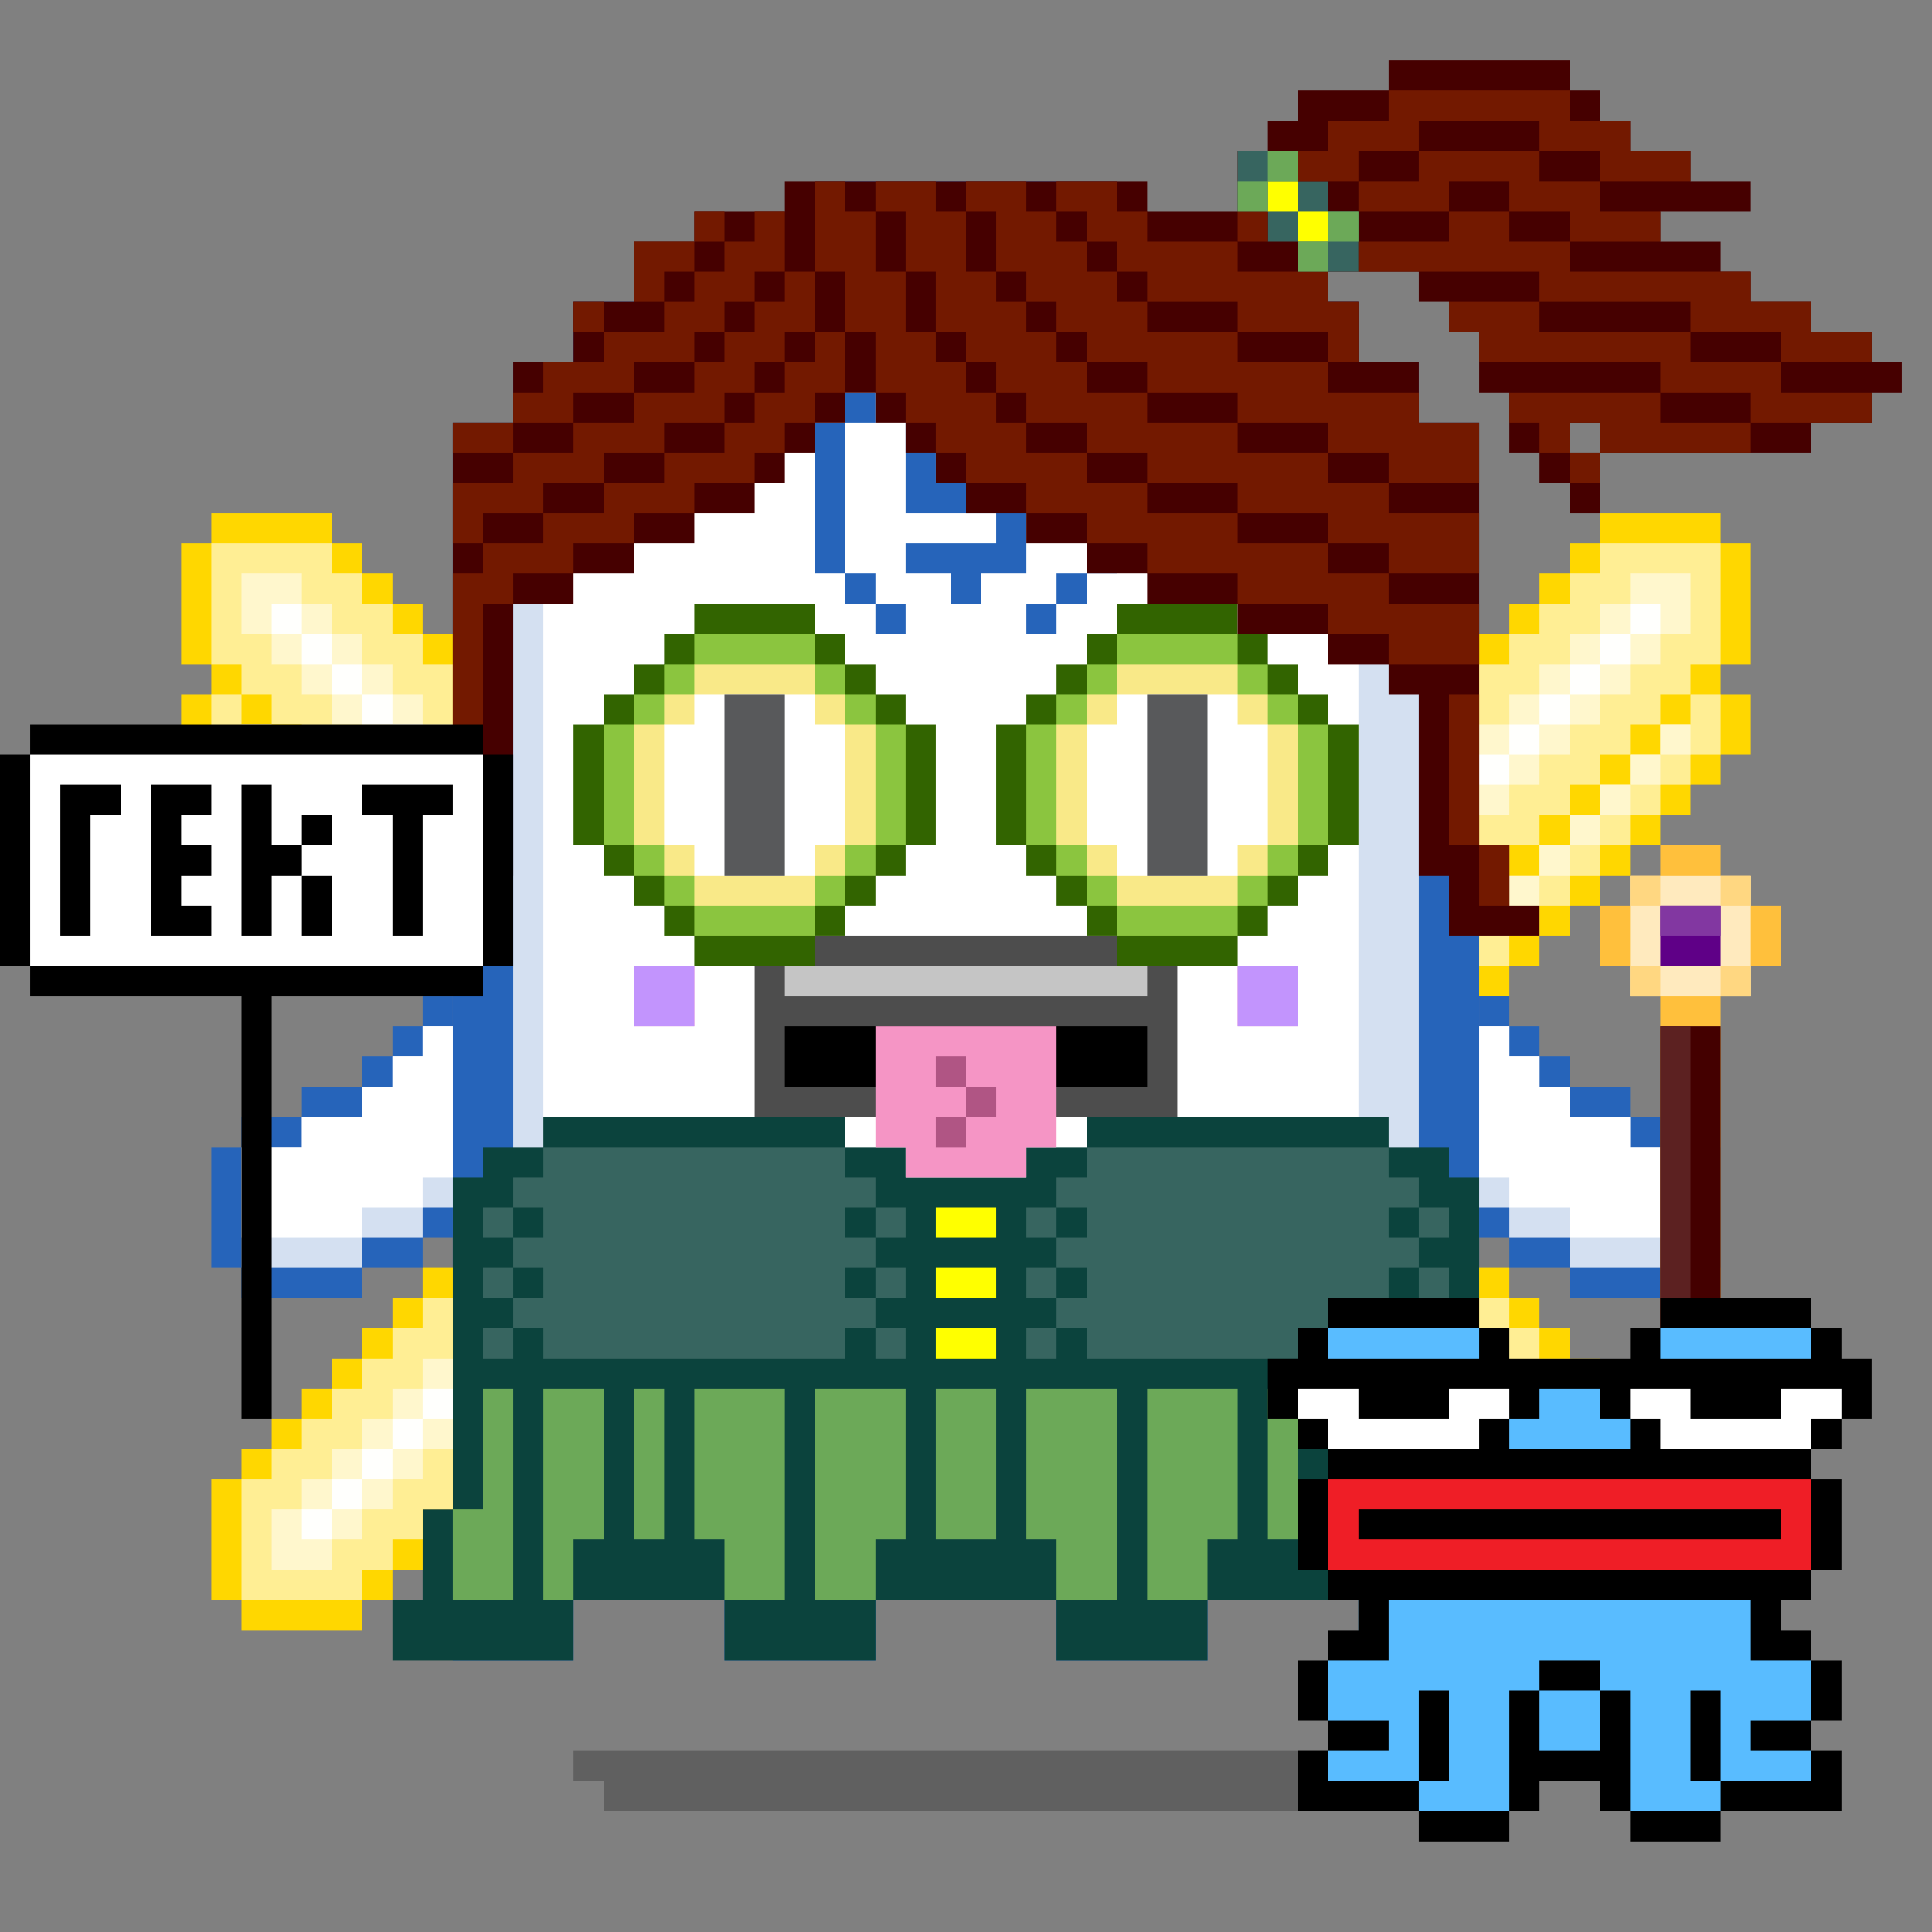 <svg xmlns="http://www.w3.org/2000/svg" viewBox="0 0 64 64"><rect x="0" y="0" width="64" height="64" fill="#808080" stroke="none"/><g class="gotchi-bg"><defs fill="#fff"><pattern id="a" patternUnits="userSpaceOnUse" width="4" height="4"><path d="M0 0h1v1H0zm2 2h1v1H2z"/></pattern><pattern id="b" patternUnits="userSpaceOnUse" x="0" y="0" width="2" height="2"><path d="M0 0h1v1H0z"/></pattern><pattern id="c" patternUnits="userSpaceOnUse" x="-2" y="0" width="8" height="1"><path d="M0 0h1v1H0zm2 0h1v1H2zm2 0h1v1H4z"/></pattern><pattern id="d" patternUnits="userSpaceOnUse" x="0" y="0" width="4" height="4"><path d="M0 0h1v1H0zm0 2h1v1H0zm1 0V1h1v1zm1 0h1v1H2zm0-1h1V0H2zm1 2h1v1H3z"/></pattern><pattern id="e" patternUnits="userSpaceOnUse" width="64" height="32"><path d="M4 4h1v1H4zm7 0h1v1h-1zm7 0h1v1h-1zm7 0h1v1h-1zm7 0h1v1h-1zm7 0h1v1h-1zm7 0h1v1h-1zm7 0h1v1h-1zm7 0h1v1h-1z"/><path fill="url(#a)" d="M0 8h64v7H0z"/><path fill="url(#b)" d="M0 16h64v1H0z"/><path fill="url(#c)" d="M0 18h64v1H0z"/><path fill="url(#b)" d="M22 18h15v1H22zM0 20h64v3H0z"/><path fill="url(#d)" d="M0 24h64v8H0z"/></pattern><mask id="f"><path fill="url(#e)" d="M0 0h64v32H0z"/></mask></defs><path fill="#fff" d="M0 0h64v32H0z"/><path fill="#dea8ff" class="gotchi-secondary" mask="url(#f)" d="M0 0h64v32H0z"/><path fill="#dea8ff" class="gotchi-secondary" d="M0 32h64v32H0z"/><path mask="url(#f)" fill="#fff" transform="matrix(1 0 0 -1 0 64)" d="M0 0h64v32H0z"/></g><style>.gotchi-primary{fill:#2664BA;}.gotchi-secondary{fill:#D4E0F1;}.gotchi-cheek{fill:#F696C6;}.gotchi-eyeColor{fill:#EA8C27;}.gotchi-primary-mouth{fill:#2664BA;}.gotchi-sleeves-up{display:none;}.gotchi-handsUp{display:none;}.gotchi-handsDownOpen{display:block;}.gotchi-handsDownClosed{display:none;}</style><g class="gotchi-body"><path d="M47 14v-2h-2v-2h-4V8h-4V6H27v2h-4v2h-4v2h-2v2h-2v41h4v-2h5v2h5v-2h6v2h5v-2h5v2h4V14z" class="gotchi-primary"/><path d="M45 14v-2h-4v-2h-4V8H27v2h-4v2h-4v2h-2v39h2v-2h5v2h5v-2h6v2h5v-2h5v2h2V14z" class="gotchi-secondary"/><path d="M18,49h2v-1h2v1h2v2h5v-2h2v-1h2v1h2v2h5v-2h2v-1h2v1h1V14h-4v-2h-4v-2h-5V9h-5v2h-4v2h-4v2h-1V49z" fill="#fff"/></g><path class="gotchi-cheek" d="M21 32v2h2v-2h-1zm21 0h-1v2h2v-2z"/><g class="gotchi-primary-mouth"><path d="M29 32h-2v2h2v-1z"/><path d="M33 34h-4v2h6v-2h-1z"/><path d="M36 32h-1v2h2v-2z"/></g>
    <style>
        .gotchi-bg { display: none }
    </style>
<g class="gotchi-shadow"><path opacity=".25" d="M25 58H19v1h1v1h24V59h1V58h-1z" fill="#000"/></g><g class="gotchi-collateral" fill="#2664ba"><path d="M30 15v2h3v1h-3v1h1.5v1h1v-1H34v-3h-3v-1h3v-1h-1.5v-1h-1v1H30zm4 5h1v1h-1z"/><path d="M35 19h1v1h-1z"/><path d="M36 16v3h1v-5h-1v1zm-2-4h1v1h-1z"/><path d="M35 13h1v1h-1zm-7 5v-4h-1v5h1zm1 2h1v1h-1z"/><path d="M28 19h1v1h-1zm1-7h1v1h-1z"/><path d="M28 13h1v1h-1z"/></g><g class="gotchi-eyeColor"><path d="M23 22h-1v1h1v-1zm0 5h-1v1h1v-1zm5-5h-1v1h1v-1zm0 5h-1v1h1v-1zm14 0h-1v1h1v-1zm0-5h-1v1h1v-1zm-5 0h-1v1h1v-1zm0 5h-1v1h1v-1z" class="gotchi-primary" /><g><path d="M25 26h-1v1h1v-1zm2-1h-1v1h1v-1zm-3-1h-1v1h1v-1z" /><path d="M25 23h-1v1h1v-1z" /><path d="M25 24h-1v1h1v-1zm2 0h-1v1h1v-1zm-1 2h-1v1h1v-1z" /><path d="M25 25h-1v1h1v-1z" /><path d="M26 25h-1v1h1v-1zm-2 0h-1v1h1v-1zm2-2h-1v1h1v-1z" /><path d="M26 24h-1v1h1v-1zm13 2h-1v1h1v-1zm2-1h-1v1h1v-1zm-3-1h-1v1h1v-1z" /><path d="M39 24h-1v1h1v-1z" /><path d="M38 23h1v1h-1m0 1h-1v1h1v-1zm2 1h-1v1h1v-1z" /><path d="M40 25h-1v1h1v-1z" /><path d="M39 25h-1v1h1v-1zm2-1h-1v1h1v-1z" /><path d="M40 23h-1v1h1v-1z" /><path d="M40 24h-1v1h1v-1z" /></g></g><g class="gotchi-wearable wearable-body"><svg x="6" y="17"><path d="M44 36v-3h-1V22h-1v-1h-2v-1H30v1h-2v1h-4v-1h-2v-1H12v1h-2v1H9v11H8v3H7v2h6v-2h5v2h5v-2h6v2h5v-2h5v2h6v-2h-1z" fill="#0b433d"/><path d="M8 3H7V2H6V1H5V0H1v1H0v4h1v1H0v2h1v1h1v1h1v1h1v1h1v1h1v1h1v1h1v1h1V4H8V3zm43-2V0h-4v1h-1v1h-1v1h-1v1h-1v12h1v-1h1v-1h1v-1h1v-1h1v-1h1v-1h1V9h1V8h1V6h-1V5h1V1h-1zm-1 30h-1v-1h-1v-1h-1v-1h-1v-1h-1v-1h-1v-1h-1v8h1v2h1v1h1v1h4v-1h1v-4h-1v-1zM8 26H7v1H6v1H5v1H4v1H3v1H2v1H1v4h1v1h4v-1h1v-1h1v-2h1v-8H8v1z" fill="gold"/><g fill="#376560"><path d="M22 24v-1h1v-1h-1v-1H12v1h-1v1h1v1h-1v1h1v1h-1v1h1v1h10v-1h1v-1h-1v-1h1v-1h-1z"/><path d="M23 25h1v1h-1zm-13 0h1v1h-1zm0-2h1v1h-1zm13 0h1v1h-1zm0 4h1v1h-1zm-13 0h1v1h-1z"/></g><path d="M25 25v1h2v-1h-2zm0 2v1h2v-1h-2zm0-4v1h2v-1h-2z" fill="#ff0"/><g fill="#376560"><path d="M40 24v-1h1v-1h-1v-1H30v1h-1v1h1v1h-1v1h1v1h-1v1h1v1h10v-1h1v-1h-1v-1h1v-1h-1z"/><path d="M28 25h1v1h-1zm13 0h1v1h-1zm0-2h1v1h-1zm-13 0h1v1h-1zm0 4h1v1h-1zm13 0h1v1h-1z"/></g><path d="M42 33v-4h-1v7h2v-3h-1zm-4-4v5h1v2h1v-7h-2zm-2 5h1v-5h-1v5zm-4-5v7h2v-2h1v-5h-3zm-4 0v5h1v2h2v-7h-3zm-3 0v5h2v-5h-2zm-4 0v7h2v-2h1v-5h-3zm-4 0v5h1v2h2v-7h-3zm-2 5h1v-5h-1v5zm-3-5v7h1v-2h1v-5h-2zm-2 4H9v3h2v-7h-1v4z" fill="#6ca958"/><g fill="#ffee94"><path d="M7 11H6v-1H5V9H4V8H3V7H2V6H1v2h1v1h1v1h1v1h1v1h1v1h1v1h1v1h1v-2H8v-1H7v-1z"/><path d="M8 4H7V3H6V2H5V1H1v4h1v1h1v1h1v1h1v1h1v1h1v1h1v1h1V5H8V4zm41 3v1h-1v1h-1v1h-1v1h-1v1h-1v1h-1v2h1v-1h1v-1h1v-1h1v-1h1v-1h1V9h1V8h1V6h-1v1h-1z"/><path d="M47 1v1h-1v1h-1v1h-1v1h-1v7h1v-1h1v-1h1V9h1V8h1V7h1V6h1V5h1V1h-4zm2 30h-1v-1h-1v-1h-1v-1h-1v-1h-1v-1h-1v7h1v1h1v1h1v1h4v-4h-1v-1zM8 27H7v1H6v1H5v1H4v1H3v1H2v4h4v-1h1v-1h1v-1h1v-7H8v1z"/></g><g fill="#fff7cd"><path d="M2 7h1v1H2z"/><path d="M3 8h1v1H3z"/><path d="M4 9h1v1H4z"/><path d="M5 10h1v1H5z"/><path d="M6 11h1v1H6z"/><path d="M7 12h1v1H7z"/><path d="M8 13h1v1H8zm0-7H7V5H6V4H5V3H4V2H2v2h1v1h1v1h1v1h1v1h1v1h1v1h1V7H8V6zm41 1h1v1h-1z"/><path d="M48 8h1v1h-1z"/><path d="M47 9h1v1h-1z"/><path d="M46 10h1v1h-1z"/><path d="M45 11h1v1h-1z"/><path d="M44 12h1v1h-1z"/><path d="M43 13h1v1h-1zm5-11v1h-1v1h-1v1h-1v1h-1v1h-1v3h1V9h1V8h1V7h1V6h1V5h1V4h1V2h-2zm0 30h-1v-1h-1v-1h-1v-1h-1v-1h-1v3h1v1h1v1h1v1h1v1h2v-2h-1v-1zM8 29H7v1H6v1H5v1H4v1H3v2h2v-1h1v-1h1v-1h1v-1h1v-3H8v1z"/></g><g fill="#fffffd"><path d="M3 3h1v1H3z"/><path d="M4 4h1v1H4z"/><path d="M5 5h1v1H5z"/><path d="M6 6h1v1H6z"/><path d="M7 7h1v1H7z"/><path d="M8 8h1v1H8zm40-5h1v1h-1z"/><path d="M47 4h1v1h-1z"/><path d="M46 5h1v1h-1z"/><path d="M45 6h1v1h-1z"/><path d="M44 7h1v1h-1z"/><path d="M43 8h1v1h-1zm4 25h1v1h-1z"/><path d="M46 32h1v1h-1z"/><path d="M45 31h1v1h-1z"/><path d="M44 30h1v1h-1z"/><path d="M43 29h1v1h-1zM4 33h1v1H4z"/><path d="M5 32h1v1H5z"/><path d="M6 31h1v1H6z"/><path d="M7 30h1v1H7z"/><path d="M8 29h1v1H8z"/></g></svg></g><g class="gotchi-handsDownClosed"><g class="gotchi-primary"><path d="M19 42h1v1h-1zm1-6h1v1h-1z"/><path d="M21 37h1v1h-1zm5 3v4h1v-4zm-5 3h-1v1h2v-1z"/><path d="M24 44h-2v1h4v-1h-1zm1-5h-1v1h2v-1z"/><path d="M23 38h-1v1h2v-1z"/></g><g class="gotchi-secondary"><path d="M19 43h1v1h-1zm5 2h-2v1h4v-1h-1z"/><path d="M27 41v3h1v-3zm-6 3h-1v1h2v-1z"/><path d="M26 44h1v1h-1zm-7-3h-1v2h1v-1z"/></g><g class="gotchi-primary"><path d="M44 42h1v1h-1zm-1-6h1v1h-1z"/><path d="M42 37h1v1h-1z"/><path d="M42 39v-1h-2v1h1zm0 4v1h2v-1h-1z"/><path d="M40 44h-2v1h4v-1h-1z"/><path d="M38 42v-2h-1v4h1v-1z"/><path d="M40 40v-1h-2v1h1z"/></g><g class="gotchi-secondary"><path d="M42 44v1h2v-1h-1zm-5-2v-1h-1v3h1v-1z"/><path d="M40 45h-2v1h4v-1h-1z"/><path d="M37 44h1v1h-1zm7-1h1v1h-1z"/></g></g><g class="gotchi-handsDownOpen"><g class="gotchi-primary"><path d="M56 38v-1h-2v-1h-2v-1h-1v-1h-1v-1h-1v8h1v1h2v1h4v-1h1v-4z"/></g><g class="gotchi-secondary"><path d="M54 38v-1h-2v-1h-1v-1h-1v-1h-1v6h1v1h2v1h4v-4z" /></g><path d="M54,38v-1h-2v-1h-1v-1h-1v-1h-1v5h1v1h2v1h4v-3H54z" fill="#fff"/><g class="gotchi-primary"><path d="M8 38v-1h2v-1h2v-1h1v-1h1v-1h1v8h-1v1h-2v1H8v-1H7v-4z"/></g><g class="gotchi-secondary"><path d="M10 38v-1h2v-1h1v-1h1v-1h1v6h-1v1h-2v1H8v-4z" /></g><path d="M8,38v3h4v-1h2v-1h1v-5h-1v1h-1v1h-1v1h-2v1H8z" fill="#fff"/></g><g class="gotchi-handsUp"><g class="gotchi-secondary"><path d="M50,38h1v1h-1V38z"/><path d="M49 39h1v1h-1v-1zm2-2h1v1h-1v-1z"/><path d="M52,36h2v1h-2V36z"/><path d="M54,35h2v1h-2V35z"/></g><path d="M52,32v1h-2v1h-1v5h1v-1h1v-1h1v-1h2v-1h2v-3H52z" fill="#fff"/><g class="gotchi-primary"><path d="M49,33h1v1h-1V33z"/><path d="M50 32h2v1h-2v-1zm0 7h1v1h-1v-1z"/><path d="M49 40h1v1h-1v-1zm2-2h1v1h-1v-1z"/><path d="M52 37h2v1h-2v-1zm0-6h4v1h-4v-1z"/><path d="M56,32h1v4h-1V32z"/><path d="M54,36h2v1h-2V36z"/></g><g class="gotchi-secondary"><path d="M13,38h1v1h-1V38z"/><path d="M14 39h1v1h-1v-1zm-2-2h1v1h-1v-1z"/><path d="M10,36h2v1h-2V36z"/><path d="M8,35h2v1H8V35z"/></g><path d="M8,32v3h2v1h2v1h1v1h1v1h1v-5h-1v-1h-2v-1H8z" fill="#fff"/><g class="gotchi-primary"><path d="M14,33h1v1h-1V33z"/><path d="M12 32h2v1h-2v-1zm1 7h1v1h-1v-1z"/><path d="M14 40h1v1h-1v-1zm-2-2h1v1h-1v-1z"/><path d="M10 37h2v1h-2v-1zm-2-6h4v1H8v-1z"/><path d="M7,32h1v4H7V32z"/><path d="M8,36h2v1H8V36z"/></g></g><g class="gotchi-wearable wearable-face"><svg x="21" y="31"><svg xmlns="http://www.w3.org/2000/svg" width="22" height="8" xmlns:v="https://vecta.io/nano"><path d="M4 0h14v6H4z" fill="#4d4d4d"/><path d="M0 1v2h2V1H0zm20 0v2h2V1h-2z" fill="#c294fd"/><path d="M5 3v2h12V3H5z"/><path d="M5 1v1h12V1H5z" fill="#c5c5c5"/><path d="M8 3v4h1v1h4V7h1V3z" fill="#f595c5"/><g fill="#b05584"><path d="M10 4h1v1h-1z"/><path d="M11 5h1v1h-1z"/><path d="M10 6h1v1h-1z"/></g></svg></svg></g><g class="gotchi-wearable wearable-eyes"><svg x="19" y="20"><path d="M25 4V3h-1V2h-1V1h-1V0h-4v1h-1v1h-1v1h-1v1h-1v4h1v1h1v1h1v1h1v1h4v-1h1v-1h1V9h1V8h1V4h-1z" fill="#326400"/><path d="M24 4V3h-1V2h-1V1h-4v1h-1v1h-1v1h-1v4h1v1h1v1h1v1h4v-1h1V9h1V8h1V4h-1z" fill="#8bc53f"/><path d="M23 4V3h-1V2h-4v1h-1v1h-1v4h1v1h1v1h4V9h1V8h1V4h-1z" fill="#f9e988"/><path d="M22 4V3h-4v1h-1v4h1v1h4V8h1V4h-1z" fill="#fff"/><path d="M20 3h-1v6h2V3h-1z" fill="#58595b"/><path d="M11 4V3h-1V2H9V1H8V0H4v1H3v1H2v1H1v1H0v4h1v1h1v1h1v1h1v1h4v-1h1v-1h1V9h1V8h1V4h-1z" fill="#326400"/><path d="M10 4V3H9V2H8V1H4v1H3v1H2v1H1v4h1v1h1v1h1v1h4v-1h1V9h1V8h1V4h-1z" fill="#8bc53f"/><path d="M9 4V3H8V2H4v1H3v1H2v4h1v1h1v1h4V9h1V8h1V4H9z" fill="#f9e988"/><path d="M8 4V3H4v1H3v4h1v1h4V8h1V4H8z" fill="#fff"/><path d="M6 3H5v6h2V3H6z" fill="#58595b"/></svg></g><g class="gotchi-wearable wearable-head"><svg x="13" y="2"><path d="M49 10V9h-2V8h-2V7h-1V6h-2V5h3V4h-2V3h-2V2h-1V1h-1V0h-6v1h-3v1h-1v1h-1v2h-3V4H13v1h-3v1H8v2H6v2H4v2H2v14H1v2H0v1h3v-2h1v-9h2v-1h2v-1h2v-1h2v-1h1v-1h1v-1h1v-1h1v1h1v1h1v1h1v1h2v1h2v1h2v1h3v1h3v1h2v1h1v6h1v2h3v-1h-1v-2h-1V12h-2v-2h-2V8h-1V7h3v1h1v1h1v2h1v2h1v1h1v1h1v-2h-1v-1h1v1h7v-1h2v-1h1v-1h-1z" fill="#460000"/><path d="M31 5V4h-1V3h-2v2h1v1h1v1h2V5h-1z" fill="#376560"/><g fill="#731900"><path d="M1 28h1v-2H1v2zm35-7h-1v5h1v-5z"/><path d="M36 28h1v-2h-1v2zM28 5h1v1h-1zm17 5h-2V9h-5V8h-3v1h1v1h6v1h3v1h4v-1h-3v-1h-1zM33 3h1V2h4v1h2v1h3V3h-2V2h-2V1h-6v1h-2v1h-1v1h2V3h1z"/><path d="M23 6h1v1h1v1h3v1h3v1h1V8h-1V7h-3V6h-3V5h-1V4h-2v1h1v1z"/><path d="M20 6v1h1v1h1v1h1v1h2v1h3v1h3v1h2v1h3v-2h-2v-1h-3v-1h-3V9h-3V8h-1V7h-1V6h-1V5h-1V4h-2v1h1v1z"/><path d="M17 6v1h1v2h1v1h1v1h1v1h2v1h2v1h3v1h3v1h2v1h3v-2h-3v-1h-2v-1h-3v-1h-3v-1h-2v-1h-1V9h-1V8h-1V7h-1V5h-1V4h-2v1h1v1zm-7-1h1v1h-1z"/><path d="M10 7V6H8v2h1V7h1zm4 3h-1v1h-1v1h-1v1H9v1H7v1H5v1H3v1H2v9h1v-8h1v-1h2v-1h2v-1h2v-1h2v-1h1v-1h1v-1h1V9h-1v1zM6 8h1v1H6z"/><path d="M6 12v-1h2v-1h2V9h1V8h1V7h1V5h-1v1h-1v1h-1v1H9v1H7v1H5v1H4v1h2z"/><path d="M2 12v1h2v-1H2z"/><path d="M4 15h1v-1h2v-1h2v-1h2v-1h1v-1h1V9h1V7h-1v1h-1v1h-1v1h-1v1H8v1H6v1H4v1H2v2h1v-1h1z"/><path d="M36 20v-2h-3v-1h-2v-1h-3v-1h-3v-1h-2v-1h-2v-1h-1v-1h-1v-1h-1V9h-1V7h-1V5h-1V4h-1v3h1v2h1v2h1v1h1v1h1v1h2v1h2v1h2v1h3v1h3v1h2v1h3zm7-8h-1v-1h-5v1h1v1h1v-1h1v1h5v-1h-2z"/><path d="M39 13h1v1h-1zm-3-9h1v1h2v1h3V5h-2V4h-2V3h-4v1h-2v1h3V4h1z"/><path d="M40 8h3v1h3v1h3V9h-2V8h-2V7h-6V6h-2V5h-2v1h-3v1h6v1h2z"/></g><g fill="#ff0"><path d="M29 4h1v1h-1z"/><path d="M30 5h1v1h-1z"/></g><g fill="#6ca958"><path d="M30 6h1v1h-1z"/><path d="M31 5h1v1h-1zm-3-1h1v1h-1z"/><path d="M29 3h1v1h-1z"/></g></svg></g>"><svg x="6" y="17"><g><g class="gotchi-sleeves gotchi-sleeves-left gotchi-sleeves-up"><g></g></g><g class="gotchi-sleeves gotchi-sleeves-left gotchi-sleeves-down"><g></g></g><g class="gotchi-sleeves gotchi-sleeves-right gotchi-sleeves-up"><g></g></g><g class="gotchi-sleeves gotchi-sleeves-right gotchi-sleeves-down"><g></g></g></g></svg><g class="gotchi-wearable wearable-hand wearable-hand-left"><svg x="0" y="24"><path d="M16 1V0H1v1H0v7h1v1h7v14h1V9h7V8h1V1z"/><path d="M1,1v7h15V1H1z" fill="#fff"/><path d="M12 2v1h1v4h1V3h1V2zm-2 3h1v2h-1zm0-2h1v1h-1zM5 7h2V6H6V5h1V4H6V3h1V2H5z"/><path d="M2 7h1V3h1V2H2zm7-5H8v5h1V5h1V4H9z"/></svg></g><g class="gotchi-wearable wearable-hand wearable-hand-right"><svg x="5" y="28"><g transform="scale(-1, 1) translate(-54, 0)"><g fill="#ffc03c"><path d="M3 6H2v15h2V6z"/><path d="M5 2V1H4V0H2v1H1v1H0v2h1v1h1v1h2V5h1V4h1V2z"/></g><path d="M4 1H1v4h4V1z" fill="#ffeabe"/><path d="M1 1h1v1H1zm3 0h1v1H4zM1 4h1v1H1zm3 0h1v1H4zM3 20h1v1H3z" fill="#ffd781"/><path d="M3 2H2v2h2V2z" fill="#5f0087"/><path d="M3 2H2v1h2V2z" fill="#8237a1"/><path d="M3 6H2v14h2V6z" fill="#400"/><path d="M3 6v14h1V6z" fill="#5c2121"/></g></svg></g><g class="gotchi-wearable wearable-pet"><svg x="42" y="43"><path d="M19 2V1h-1V0h-5v1h-1v1H8V1H7V0H2v1H1v1H0v2h1v1h1v1H1v3h1v1h1v1H2v1H1v2h1v1H1v2h4v1h3v-1h1v-1h2v1h1v1h3v-1h4v-2h-1v-1h1v-2h-1v-1h-1v-1h1V9h1V6h-1V5h1V4h1V2h-1z"/><path d="M18 3h-1v1h-3V3h-2v1h1v1h5V4h1V3h-1zM6 3v1H3V3H1v1h1v1h5V4h1V3H6z" fill="#fff"/><g fill="#59bcff"><path d="M17 1h-4v1h5V1h-1zm-7 4h2V4h-1V3H9v1H8v1h2zM4 2h3V1H2v1h2zm5 11v2h2v-2H9z"/><path d="M16 12v-2H4v2H2v2h2v1H2v1h3v-3h1v3H5v1h3v-4h1v-1h2v1h1v4h3v-1h-1v-3h1v3h3v-1h-2v-1h2v-2h-2z"/></g><path d="M17 6H2v3h16V6h-1zm0 2H3V7h14v1z" fill="#ef1e26"/></svg></g></svg>